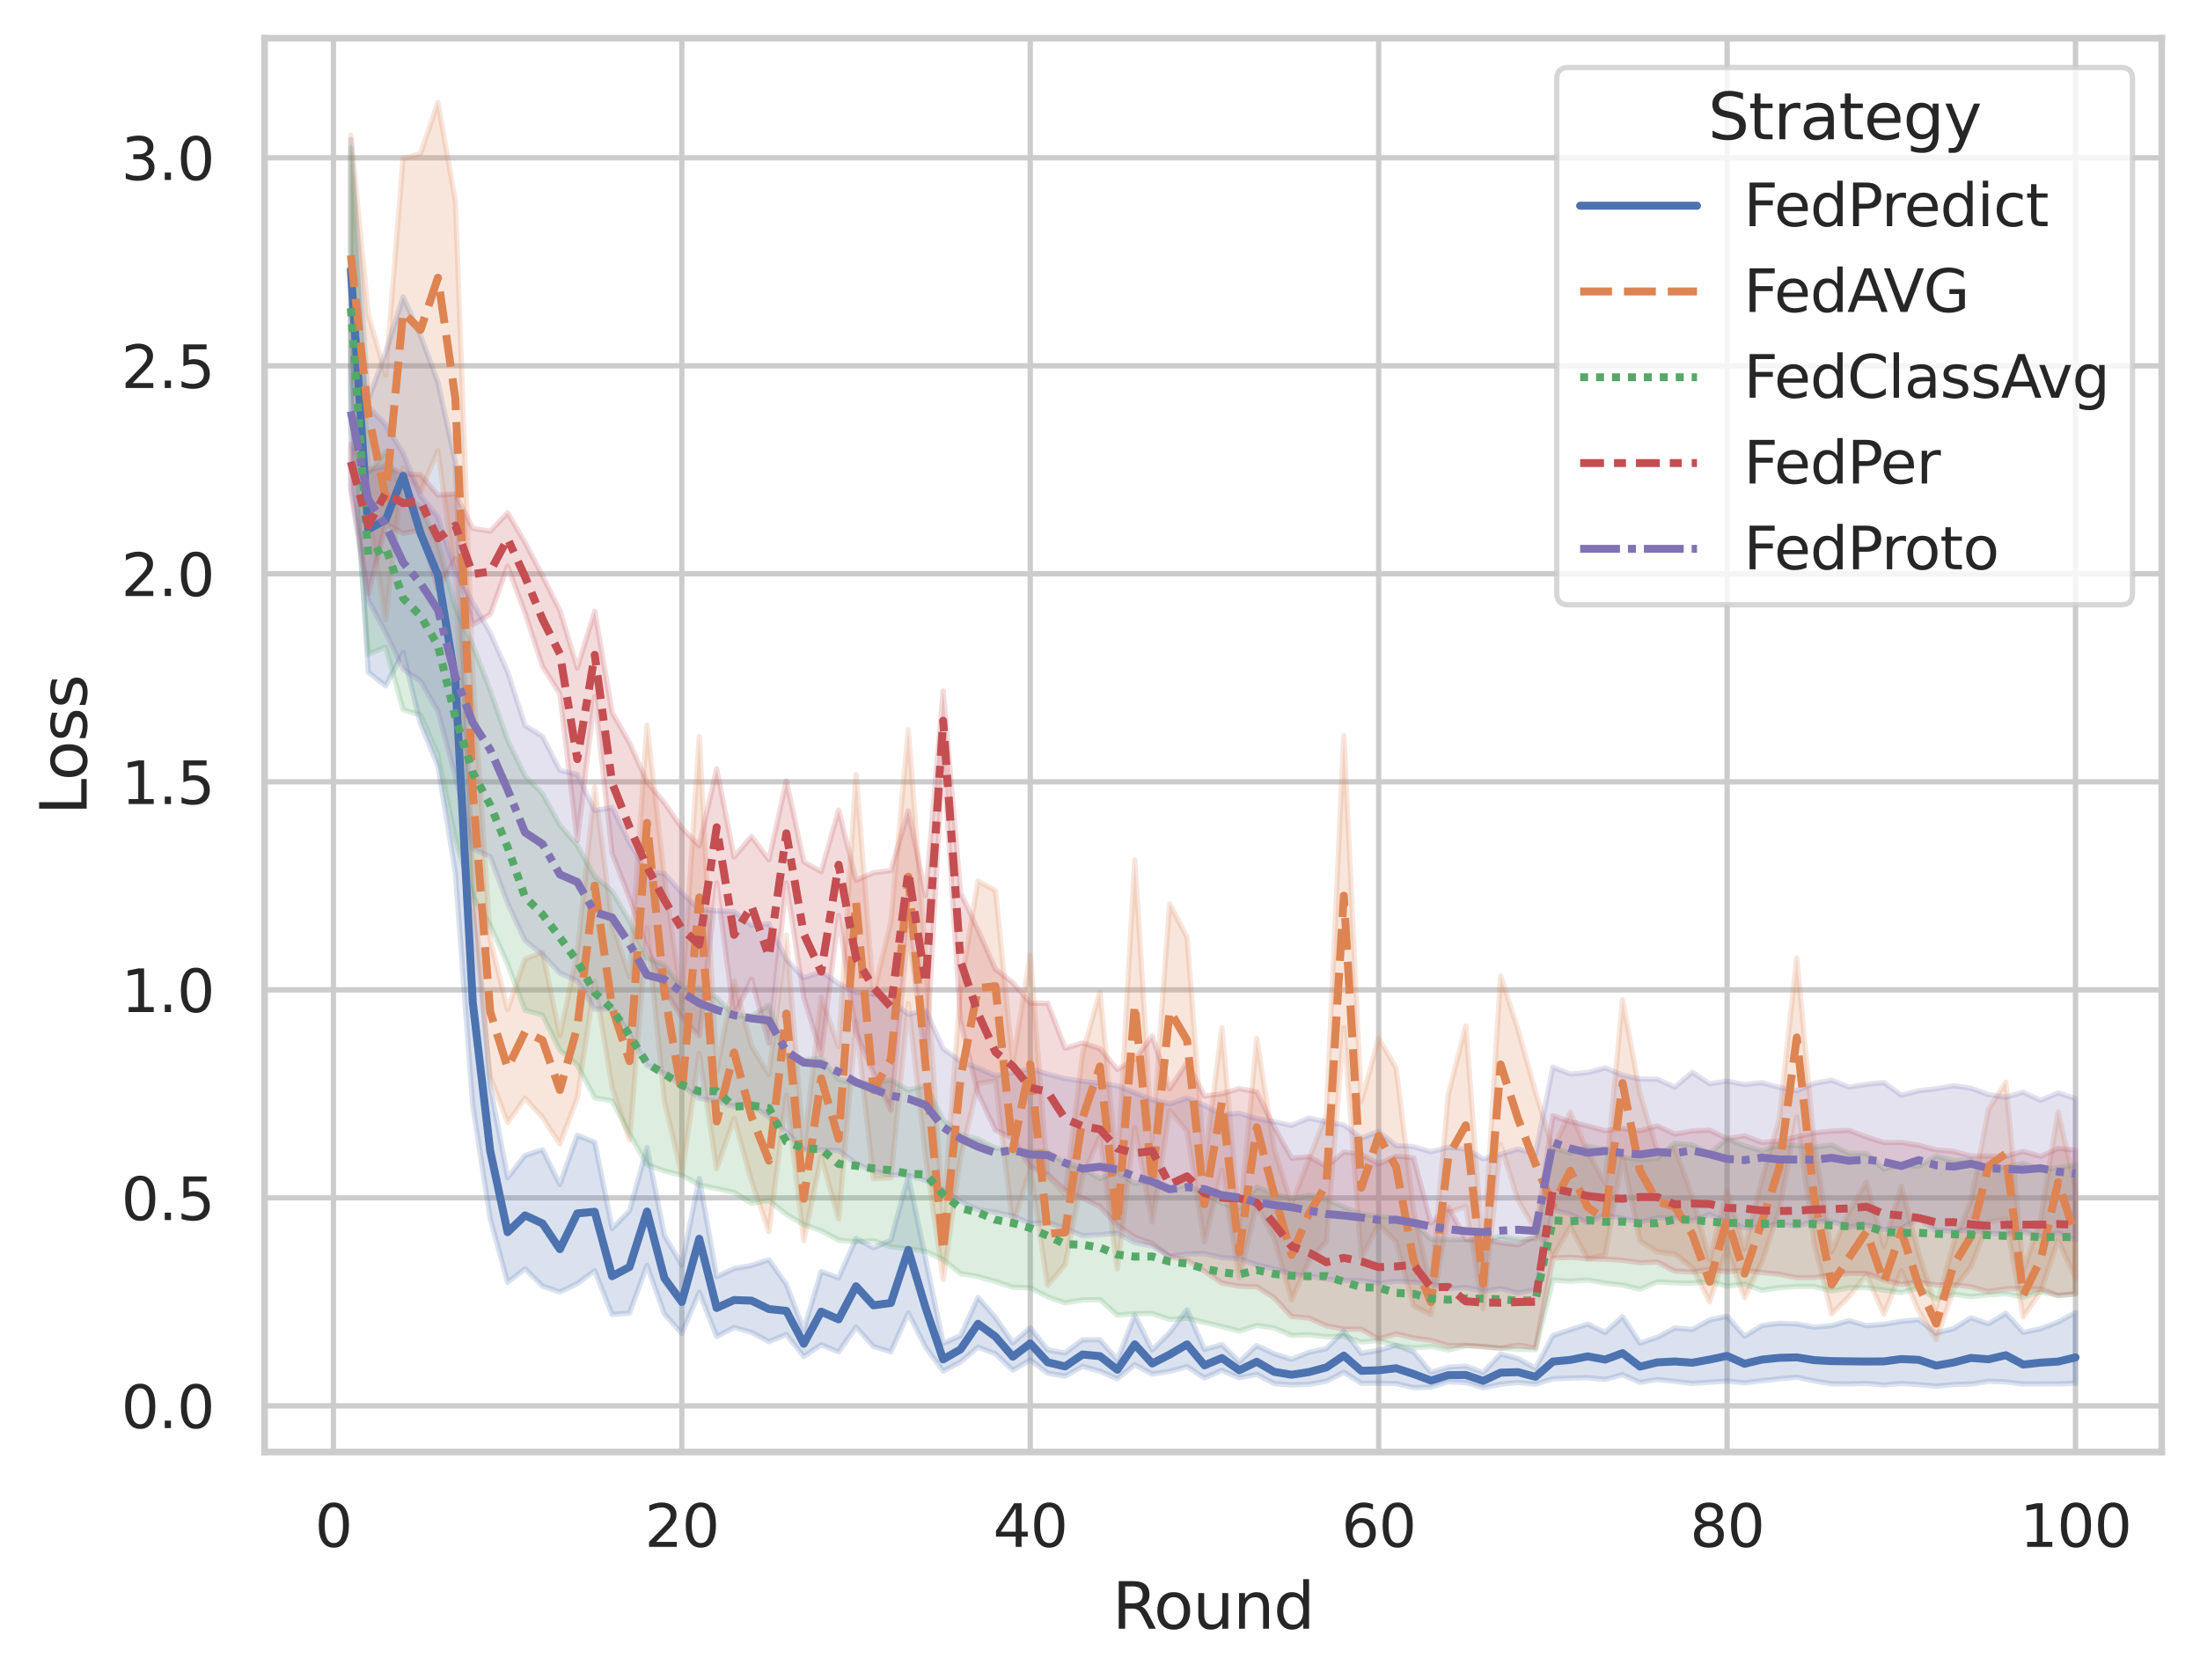 <?xml version="1.0" encoding="utf-8" standalone="no"?>
<!DOCTYPE svg PUBLIC "-//W3C//DTD SVG 1.1//EN"
  "http://www.w3.org/Graphics/SVG/1.1/DTD/svg11.dtd">
<svg xmlns:xlink="http://www.w3.org/1999/xlink" width="414.127pt" height="316.272pt" viewBox="0 0 414.127 316.272" xmlns="http://www.w3.org/2000/svg" version="1.1">
 <defs>
  <style type="text/css">*{stroke-linejoin: round; stroke-linecap: butt}</style>
 </defs>
 <g id="figure_1">
  <g id="patch_1">
   <path d="M 0 316.272 
L 414.127 316.272 
L 414.127 0 
L 0 0 
z
" style="fill: #ffffff"/>
  </g>
  <g id="axes_1">
   <g id="patch_2">
    <path d="M 49.807 273.312 
L 406.927 273.312 
L 406.927 7.2 
L 49.807 7.2 
z
" style="fill: #ffffff"/>
   </g>
   <g id="matplotlib.axis_1">
    <g id="xtick_1">
     <g id="line2d_1">
      <path d="M 62.761 273.312 
L 62.761 7.2 
" clip-path="url(#pec1b5a7fdd)" style="fill: none; stroke: #cccccc; stroke-linecap: round"/>
     </g>
     <g id="text_1">
      <!-- 0 -->
      <g style="fill: #262626" transform="translate(59.261 291.17) scale(0.11 -0.11)">
       <defs>
        <path id="DejaVuSans-30" d="M 2034 4250 
Q 1547 4250 1301 3770 
Q 1056 3291 1056 2328 
Q 1056 1369 1301 889 
Q 1547 409 2034 409 
Q 2525 409 2770 889 
Q 3016 1369 3016 2328 
Q 3016 3291 2770 3770 
Q 2525 4250 2034 4250 
z
M 2034 4750 
Q 2819 4750 3233 4129 
Q 3647 3509 3647 2328 
Q 3647 1150 3233 529 
Q 2819 -91 2034 -91 
Q 1250 -91 836 529 
Q 422 1150 422 2328 
Q 422 3509 836 4129 
Q 1250 4750 2034 4750 
z
" transform="scale(0.016)"/>
       </defs>
       <use xlink:href="#DejaVuSans-30"/>
      </g>
     </g>
    </g>
    <g id="xtick_2">
     <g id="line2d_2">
      <path d="M 128.347 273.312 
L 128.347 7.2 
" clip-path="url(#pec1b5a7fdd)" style="fill: none; stroke: #cccccc; stroke-linecap: round"/>
     </g>
     <g id="text_2">
      <!-- 20 -->
      <g style="fill: #262626" transform="translate(121.349 291.17) scale(0.11 -0.11)">
       <defs>
        <path id="DejaVuSans-32" d="M 1228 531 
L 3431 531 
L 3431 0 
L 469 0 
L 469 531 
Q 828 903 1448 1529 
Q 2069 2156 2228 2338 
Q 2531 2678 2651 2914 
Q 2772 3150 2772 3378 
Q 2772 3750 2511 3984 
Q 2250 4219 1831 4219 
Q 1534 4219 1204 4116 
Q 875 4013 500 3803 
L 500 4441 
Q 881 4594 1212 4672 
Q 1544 4750 1819 4750 
Q 2544 4750 2975 4387 
Q 3406 4025 3406 3419 
Q 3406 3131 3298 2873 
Q 3191 2616 2906 2266 
Q 2828 2175 2409 1742 
Q 1991 1309 1228 531 
z
" transform="scale(0.016)"/>
       </defs>
       <use xlink:href="#DejaVuSans-32"/>
       <use xlink:href="#DejaVuSans-30" x="63.623"/>
      </g>
     </g>
    </g>
    <g id="xtick_3">
     <g id="line2d_3">
      <path d="M 193.934 273.312 
L 193.934 7.2 
" clip-path="url(#pec1b5a7fdd)" style="fill: none; stroke: #cccccc; stroke-linecap: round"/>
     </g>
     <g id="text_3">
      <!-- 40 -->
      <g style="fill: #262626" transform="translate(186.935 291.17) scale(0.11 -0.11)">
       <defs>
        <path id="DejaVuSans-34" d="M 2419 4116 
L 825 1625 
L 2419 1625 
L 2419 4116 
z
M 2253 4666 
L 3047 4666 
L 3047 1625 
L 3713 1625 
L 3713 1100 
L 3047 1100 
L 3047 0 
L 2419 0 
L 2419 1100 
L 313 1100 
L 313 1709 
L 2253 4666 
z
" transform="scale(0.016)"/>
       </defs>
       <use xlink:href="#DejaVuSans-34"/>
       <use xlink:href="#DejaVuSans-30" x="63.623"/>
      </g>
     </g>
    </g>
    <g id="xtick_4">
     <g id="line2d_4">
      <path d="M 259.521 273.312 
L 259.521 7.2 
" clip-path="url(#pec1b5a7fdd)" style="fill: none; stroke: #cccccc; stroke-linecap: round"/>
     </g>
     <g id="text_4">
      <!-- 60 -->
      <g style="fill: #262626" transform="translate(252.522 291.17) scale(0.11 -0.11)">
       <defs>
        <path id="DejaVuSans-36" d="M 2113 2584 
Q 1688 2584 1439 2293 
Q 1191 2003 1191 1497 
Q 1191 994 1439 701 
Q 1688 409 2113 409 
Q 2538 409 2786 701 
Q 3034 994 3034 1497 
Q 3034 2003 2786 2293 
Q 2538 2584 2113 2584 
z
M 3366 4563 
L 3366 3988 
Q 3128 4100 2886 4159 
Q 2644 4219 2406 4219 
Q 1781 4219 1451 3797 
Q 1122 3375 1075 2522 
Q 1259 2794 1537 2939 
Q 1816 3084 2150 3084 
Q 2853 3084 3261 2657 
Q 3669 2231 3669 1497 
Q 3669 778 3244 343 
Q 2819 -91 2113 -91 
Q 1303 -91 875 529 
Q 447 1150 447 2328 
Q 447 3434 972 4092 
Q 1497 4750 2381 4750 
Q 2619 4750 2861 4703 
Q 3103 4656 3366 4563 
z
" transform="scale(0.016)"/>
       </defs>
       <use xlink:href="#DejaVuSans-36"/>
       <use xlink:href="#DejaVuSans-30" x="63.623"/>
      </g>
     </g>
    </g>
    <g id="xtick_5">
     <g id="line2d_5">
      <path d="M 325.108 273.312 
L 325.108 7.2 
" clip-path="url(#pec1b5a7fdd)" style="fill: none; stroke: #cccccc; stroke-linecap: round"/>
     </g>
     <g id="text_5">
      <!-- 80 -->
      <g style="fill: #262626" transform="translate(318.109 291.17) scale(0.11 -0.11)">
       <defs>
        <path id="DejaVuSans-38" d="M 2034 2216 
Q 1584 2216 1326 1975 
Q 1069 1734 1069 1313 
Q 1069 891 1326 650 
Q 1584 409 2034 409 
Q 2484 409 2743 651 
Q 3003 894 3003 1313 
Q 3003 1734 2745 1975 
Q 2488 2216 2034 2216 
z
M 1403 2484 
Q 997 2584 770 2862 
Q 544 3141 544 3541 
Q 544 4100 942 4425 
Q 1341 4750 2034 4750 
Q 2731 4750 3128 4425 
Q 3525 4100 3525 3541 
Q 3525 3141 3298 2862 
Q 3072 2584 2669 2484 
Q 3125 2378 3379 2068 
Q 3634 1759 3634 1313 
Q 3634 634 3220 271 
Q 2806 -91 2034 -91 
Q 1263 -91 848 271 
Q 434 634 434 1313 
Q 434 1759 690 2068 
Q 947 2378 1403 2484 
z
M 1172 3481 
Q 1172 3119 1398 2916 
Q 1625 2713 2034 2713 
Q 2441 2713 2670 2916 
Q 2900 3119 2900 3481 
Q 2900 3844 2670 4047 
Q 2441 4250 2034 4250 
Q 1625 4250 1398 4047 
Q 1172 3844 1172 3481 
z
" transform="scale(0.016)"/>
       </defs>
       <use xlink:href="#DejaVuSans-38"/>
       <use xlink:href="#DejaVuSans-30" x="63.623"/>
      </g>
     </g>
    </g>
    <g id="xtick_6">
     <g id="line2d_6">
      <path d="M 390.694 273.312 
L 390.694 7.2 
" clip-path="url(#pec1b5a7fdd)" style="fill: none; stroke: #cccccc; stroke-linecap: round"/>
     </g>
     <g id="text_6">
      <!-- 100 -->
      <g style="fill: #262626" transform="translate(380.196 291.17) scale(0.11 -0.11)">
       <defs>
        <path id="DejaVuSans-31" d="M 794 531 
L 1825 531 
L 1825 4091 
L 703 3866 
L 703 4441 
L 1819 4666 
L 2450 4666 
L 2450 531 
L 3481 531 
L 3481 0 
L 794 0 
L 794 531 
z
" transform="scale(0.016)"/>
       </defs>
       <use xlink:href="#DejaVuSans-31"/>
       <use xlink:href="#DejaVuSans-30" x="63.623"/>
       <use xlink:href="#DejaVuSans-30" x="127.246"/>
      </g>
     </g>
    </g>
    <g id="text_7">
     <!-- Round -->
     <g style="fill: #262626" transform="translate(209.383 306.576) scale(0.12 -0.12)">
      <defs>
       <path id="DejaVuSans-52" d="M 2841 2188 
Q 3044 2119 3236 1894 
Q 3428 1669 3622 1275 
L 4263 0 
L 3584 0 
L 2988 1197 
Q 2756 1666 2539 1819 
Q 2322 1972 1947 1972 
L 1259 1972 
L 1259 0 
L 628 0 
L 628 4666 
L 2053 4666 
Q 2853 4666 3247 4331 
Q 3641 3997 3641 3322 
Q 3641 2881 3436 2590 
Q 3231 2300 2841 2188 
z
M 1259 4147 
L 1259 2491 
L 2053 2491 
Q 2509 2491 2742 2702 
Q 2975 2913 2975 3322 
Q 2975 3731 2742 3939 
Q 2509 4147 2053 4147 
L 1259 4147 
z
" transform="scale(0.016)"/>
       <path id="DejaVuSans-6f" d="M 1959 3097 
Q 1497 3097 1228 2736 
Q 959 2375 959 1747 
Q 959 1119 1226 758 
Q 1494 397 1959 397 
Q 2419 397 2687 759 
Q 2956 1122 2956 1747 
Q 2956 2369 2687 2733 
Q 2419 3097 1959 3097 
z
M 1959 3584 
Q 2709 3584 3137 3096 
Q 3566 2609 3566 1747 
Q 3566 888 3137 398 
Q 2709 -91 1959 -91 
Q 1206 -91 779 398 
Q 353 888 353 1747 
Q 353 2609 779 3096 
Q 1206 3584 1959 3584 
z
" transform="scale(0.016)"/>
       <path id="DejaVuSans-75" d="M 544 1381 
L 544 3500 
L 1119 3500 
L 1119 1403 
Q 1119 906 1312 657 
Q 1506 409 1894 409 
Q 2359 409 2629 706 
Q 2900 1003 2900 1516 
L 2900 3500 
L 3475 3500 
L 3475 0 
L 2900 0 
L 2900 538 
Q 2691 219 2414 64 
Q 2138 -91 1772 -91 
Q 1169 -91 856 284 
Q 544 659 544 1381 
z
M 1991 3584 
L 1991 3584 
z
" transform="scale(0.016)"/>
       <path id="DejaVuSans-6e" d="M 3513 2113 
L 3513 0 
L 2938 0 
L 2938 2094 
Q 2938 2591 2744 2837 
Q 2550 3084 2163 3084 
Q 1697 3084 1428 2787 
Q 1159 2491 1159 1978 
L 1159 0 
L 581 0 
L 581 3500 
L 1159 3500 
L 1159 2956 
Q 1366 3272 1645 3428 
Q 1925 3584 2291 3584 
Q 2894 3584 3203 3211 
Q 3513 2838 3513 2113 
z
" transform="scale(0.016)"/>
       <path id="DejaVuSans-64" d="M 2906 2969 
L 2906 4863 
L 3481 4863 
L 3481 0 
L 2906 0 
L 2906 525 
Q 2725 213 2448 61 
Q 2172 -91 1784 -91 
Q 1150 -91 751 415 
Q 353 922 353 1747 
Q 353 2572 751 3078 
Q 1150 3584 1784 3584 
Q 2172 3584 2448 3432 
Q 2725 3281 2906 2969 
z
M 947 1747 
Q 947 1113 1208 752 
Q 1469 391 1925 391 
Q 2381 391 2643 752 
Q 2906 1113 2906 1747 
Q 2906 2381 2643 2742 
Q 2381 3103 1925 3103 
Q 1469 3103 1208 2742 
Q 947 2381 947 1747 
z
" transform="scale(0.016)"/>
      </defs>
      <use xlink:href="#DejaVuSans-52"/>
      <use xlink:href="#DejaVuSans-6f" x="64.982"/>
      <use xlink:href="#DejaVuSans-75" x="126.164"/>
      <use xlink:href="#DejaVuSans-6e" x="189.543"/>
      <use xlink:href="#DejaVuSans-64" x="252.922"/>
     </g>
    </g>
   </g>
   <g id="matplotlib.axis_2">
    <g id="ytick_1">
     <g id="line2d_7">
      <path d="M 49.807 264.63 
L 406.927 264.63 
" clip-path="url(#pec1b5a7fdd)" style="fill: none; stroke: #cccccc; stroke-linecap: round"/>
     </g>
     <g id="text_8">
      <!-- 0.0 -->
      <g style="fill: #262626" transform="translate(22.814 268.809) scale(0.11 -0.11)">
       <defs>
        <path id="DejaVuSans-2e" d="M 684 794 
L 1344 794 
L 1344 0 
L 684 0 
L 684 794 
z
" transform="scale(0.016)"/>
       </defs>
       <use xlink:href="#DejaVuSans-30"/>
       <use xlink:href="#DejaVuSans-2e" x="63.623"/>
       <use xlink:href="#DejaVuSans-30" x="95.41"/>
      </g>
     </g>
    </g>
    <g id="ytick_2">
     <g id="line2d_8">
      <path d="M 49.807 225.475 
L 406.927 225.475 
" clip-path="url(#pec1b5a7fdd)" style="fill: none; stroke: #cccccc; stroke-linecap: round"/>
     </g>
     <g id="text_9">
      <!-- 0.5 -->
      <g style="fill: #262626" transform="translate(22.814 229.654) scale(0.11 -0.11)">
       <defs>
        <path id="DejaVuSans-35" d="M 691 4666 
L 3169 4666 
L 3169 4134 
L 1269 4134 
L 1269 2991 
Q 1406 3038 1543 3061 
Q 1681 3084 1819 3084 
Q 2600 3084 3056 2656 
Q 3513 2228 3513 1497 
Q 3513 744 3044 326 
Q 2575 -91 1722 -91 
Q 1428 -91 1123 -41 
Q 819 9 494 109 
L 494 744 
Q 775 591 1075 516 
Q 1375 441 1709 441 
Q 2250 441 2565 725 
Q 2881 1009 2881 1497 
Q 2881 1984 2565 2268 
Q 2250 2553 1709 2553 
Q 1456 2553 1204 2497 
Q 953 2441 691 2322 
L 691 4666 
z
" transform="scale(0.016)"/>
       </defs>
       <use xlink:href="#DejaVuSans-30"/>
       <use xlink:href="#DejaVuSans-2e" x="63.623"/>
       <use xlink:href="#DejaVuSans-35" x="95.41"/>
      </g>
     </g>
    </g>
    <g id="ytick_3">
     <g id="line2d_9">
      <path d="M 49.807 186.32 
L 406.927 186.32 
" clip-path="url(#pec1b5a7fdd)" style="fill: none; stroke: #cccccc; stroke-linecap: round"/>
     </g>
     <g id="text_10">
      <!-- 1.0 -->
      <g style="fill: #262626" transform="translate(22.814 190.499) scale(0.11 -0.11)">
       <use xlink:href="#DejaVuSans-31"/>
       <use xlink:href="#DejaVuSans-2e" x="63.623"/>
       <use xlink:href="#DejaVuSans-30" x="95.41"/>
      </g>
     </g>
    </g>
    <g id="ytick_4">
     <g id="line2d_10">
      <path d="M 49.807 147.165 
L 406.927 147.165 
" clip-path="url(#pec1b5a7fdd)" style="fill: none; stroke: #cccccc; stroke-linecap: round"/>
     </g>
     <g id="text_11">
      <!-- 1.5 -->
      <g style="fill: #262626" transform="translate(22.814 151.344) scale(0.11 -0.11)">
       <use xlink:href="#DejaVuSans-31"/>
       <use xlink:href="#DejaVuSans-2e" x="63.623"/>
       <use xlink:href="#DejaVuSans-35" x="95.41"/>
      </g>
     </g>
    </g>
    <g id="ytick_5">
     <g id="line2d_11">
      <path d="M 49.807 108.009 
L 406.927 108.009 
" clip-path="url(#pec1b5a7fdd)" style="fill: none; stroke: #cccccc; stroke-linecap: round"/>
     </g>
     <g id="text_12">
      <!-- 2.0 -->
      <g style="fill: #262626" transform="translate(22.814 112.188) scale(0.11 -0.11)">
       <use xlink:href="#DejaVuSans-32"/>
       <use xlink:href="#DejaVuSans-2e" x="63.623"/>
       <use xlink:href="#DejaVuSans-30" x="95.41"/>
      </g>
     </g>
    </g>
    <g id="ytick_6">
     <g id="line2d_12">
      <path d="M 49.807 68.854 
L 406.927 68.854 
" clip-path="url(#pec1b5a7fdd)" style="fill: none; stroke: #cccccc; stroke-linecap: round"/>
     </g>
     <g id="text_13">
      <!-- 2.5 -->
      <g style="fill: #262626" transform="translate(22.814 73.033) scale(0.11 -0.11)">
       <use xlink:href="#DejaVuSans-32"/>
       <use xlink:href="#DejaVuSans-2e" x="63.623"/>
       <use xlink:href="#DejaVuSans-35" x="95.41"/>
      </g>
     </g>
    </g>
    <g id="ytick_7">
     <g id="line2d_13">
      <path d="M 49.807 29.699 
L 406.927 29.699 
" clip-path="url(#pec1b5a7fdd)" style="fill: none; stroke: #cccccc; stroke-linecap: round"/>
     </g>
     <g id="text_14">
      <!-- 3.0 -->
      <g style="fill: #262626" transform="translate(22.814 33.878) scale(0.11 -0.11)">
       <defs>
        <path id="DejaVuSans-33" d="M 2597 2516 
Q 3050 2419 3304 2112 
Q 3559 1806 3559 1356 
Q 3559 666 3084 287 
Q 2609 -91 1734 -91 
Q 1441 -91 1130 -33 
Q 819 25 488 141 
L 488 750 
Q 750 597 1062 519 
Q 1375 441 1716 441 
Q 2309 441 2620 675 
Q 2931 909 2931 1356 
Q 2931 1769 2642 2001 
Q 2353 2234 1838 2234 
L 1294 2234 
L 1294 2753 
L 1863 2753 
Q 2328 2753 2575 2939 
Q 2822 3125 2822 3475 
Q 2822 3834 2567 4026 
Q 2313 4219 1838 4219 
Q 1578 4219 1281 4162 
Q 984 4106 628 3988 
L 628 4550 
Q 988 4650 1302 4700 
Q 1616 4750 1894 4750 
Q 2613 4750 3031 4423 
Q 3450 4097 3450 3541 
Q 3450 3153 3228 2886 
Q 3006 2619 2597 2516 
z
" transform="scale(0.016)"/>
       </defs>
       <use xlink:href="#DejaVuSans-33"/>
       <use xlink:href="#DejaVuSans-2e" x="63.623"/>
       <use xlink:href="#DejaVuSans-30" x="95.41"/>
      </g>
     </g>
    </g>
    <g id="text_15">
     <!-- Loss -->
     <g style="fill: #262626" transform="translate(16.318 153.417) rotate(-90) scale(0.12 -0.12)">
      <defs>
       <path id="DejaVuSans-4c" d="M 628 4666 
L 1259 4666 
L 1259 531 
L 3531 531 
L 3531 0 
L 628 0 
L 628 4666 
z
" transform="scale(0.016)"/>
       <path id="DejaVuSans-73" d="M 2834 3397 
L 2834 2853 
Q 2591 2978 2328 3040 
Q 2066 3103 1784 3103 
Q 1356 3103 1142 2972 
Q 928 2841 928 2578 
Q 928 2378 1081 2264 
Q 1234 2150 1697 2047 
L 1894 2003 
Q 2506 1872 2764 1633 
Q 3022 1394 3022 966 
Q 3022 478 2636 193 
Q 2250 -91 1575 -91 
Q 1294 -91 989 -36 
Q 684 19 347 128 
L 347 722 
Q 666 556 975 473 
Q 1284 391 1588 391 
Q 1994 391 2212 530 
Q 2431 669 2431 922 
Q 2431 1156 2273 1281 
Q 2116 1406 1581 1522 
L 1381 1569 
Q 847 1681 609 1914 
Q 372 2147 372 2553 
Q 372 3047 722 3315 
Q 1072 3584 1716 3584 
Q 2034 3584 2315 3537 
Q 2597 3491 2834 3397 
z
" transform="scale(0.016)"/>
      </defs>
      <use xlink:href="#DejaVuSans-4c"/>
      <use xlink:href="#DejaVuSans-6f" x="53.963"/>
      <use xlink:href="#DejaVuSans-73" x="115.145"/>
      <use xlink:href="#DejaVuSans-73" x="167.244"/>
     </g>
    </g>
   </g>
   <g id="PolyCollection_1">
    <defs>
     <path id="m9a433b3a1c" d="M 66.04 -289.988 
L 66.04 -242.399 
L 69.319 -189.743 
L 72.599 -187.164 
L 75.878 -193.433 
L 79.157 -179.996 
L 82.437 -172.091 
L 85.716 -152.03 
L 88.995 -108.199 
L 92.275 -86.958 
L 95.554 -74.891 
L 98.833 -77.456 
L 102.113 -74.197 
L 105.392 -73.076 
L 108.671 -74.66 
L 111.951 -77.074 
L 115.23 -68.832 
L 118.509 -69.136 
L 121.789 -78.086 
L 125.068 -68.94 
L 128.347 -65.29 
L 131.627 -73.036 
L 134.906 -64.688 
L 138.185 -66.412 
L 141.465 -65.49 
L 144.744 -63.731 
L 148.023 -65.087 
L 151.303 -60.931 
L 154.582 -63.136 
L 157.861 -61.811 
L 161.141 -66.474 
L 164.42 -62.825 
L 167.699 -61.807 
L 170.979 -69.112 
L 174.258 -62.644 
L 177.537 -58.169 
L 180.817 -59.935 
L 184.096 -62.703 
L 187.375 -61.449 
L 190.655 -58.352 
L 193.934 -60.298 
L 197.213 -57.81 
L 200.493 -57.239 
L 203.772 -59.095 
L 207.051 -58.172 
L 210.331 -56.744 
L 213.61 -59.402 
L 216.89 -57.641 
L 220.169 -58.144 
L 223.448 -59.039 
L 226.728 -56.886 
L 230.007 -58.332 
L 233.286 -56.949 
L 236.566 -57.562 
L 239.845 -55.842 
L 243.124 -55.591 
L 246.404 -55.699 
L 249.683 -56.29 
L 252.962 -57.964 
L 256.242 -55.901 
L 259.521 -55.92 
L 262.8 -55.853 
L 266.08 -55.07 
L 269.359 -55.172 
L 272.638 -56.181 
L 275.918 -56.026 
L 279.197 -55.056 
L 282.476 -55.718 
L 285.756 -56.042 
L 289.035 -55.732 
L 292.314 -56.737 
L 295.594 -56.861 
L 298.873 -56.955 
L 302.152 -56.615 
L 305.432 -57.519 
L 308.711 -56.066 
L 311.99 -56.611 
L 315.27 -56.262 
L 318.549 -55.871 
L 321.828 -56.098 
L 325.108 -56.322 
L 328.387 -55.975 
L 331.666 -56.375 
L 334.946 -56.745 
L 338.225 -57.048 
L 341.504 -56.334 
L 344.784 -55.814 
L 348.063 -55.786 
L 351.342 -55.879 
L 354.622 -55.579 
L 357.901 -55.856 
L 361.18 -55.649 
L 364.46 -55.34 
L 367.739 -55.664 
L 371.018 -55.756 
L 374.298 -56.278 
L 377.577 -56.168 
L 380.856 -55.754 
L 384.136 -55.776 
L 387.415 -55.786 
L 390.694 -55.908 
L 390.694 -69.224 
L 390.694 -69.224 
L 387.415 -67.425 
L 384.136 -66.161 
L 380.856 -65.471 
L 377.577 -69.074 
L 374.298 -67.071 
L 371.018 -68.219 
L 367.739 -66.178 
L 364.46 -65.327 
L 361.18 -67.845 
L 357.901 -67.557 
L 354.622 -66.989 
L 351.342 -66.744 
L 348.063 -67.683 
L 344.784 -66.749 
L 341.504 -66.449 
L 338.225 -67.058 
L 334.946 -67.177 
L 331.666 -66.763 
L 328.387 -64.742 
L 325.108 -68.501 
L 321.828 -67.809 
L 318.549 -66.002 
L 315.27 -66.29 
L 311.99 -64.558 
L 308.711 -63.447 
L 305.432 -68.443 
L 302.152 -65.437 
L 298.873 -67.039 
L 295.594 -65.98 
L 292.314 -64.877 
L 289.035 -58.72 
L 285.756 -60.53 
L 282.476 -61.391 
L 279.197 -57.949 
L 275.918 -59.12 
L 272.638 -58.91 
L 269.359 -57.975 
L 266.08 -61.817 
L 262.8 -63.031 
L 259.521 -62.085 
L 256.242 -61.529 
L 252.962 -65.74 
L 249.683 -62.413 
L 246.404 -61.724 
L 243.124 -60.39 
L 239.845 -61.457 
L 236.566 -62.997 
L 233.286 -59.924 
L 230.007 -63.166 
L 226.728 -62.263 
L 223.448 -69.725 
L 220.169 -65.422 
L 216.89 -62.142 
L 213.61 -68.75 
L 210.331 -60.296 
L 207.051 -64.096 
L 203.772 -64.074 
L 200.493 -61.593 
L 197.213 -62.188 
L 193.934 -66.339 
L 190.655 -63.502 
L 187.375 -68.271 
L 184.096 -72.059 
L 180.817 -64.855 
L 177.537 -63.422 
L 174.258 -79.146 
L 170.979 -94.852 
L 167.699 -82.838 
L 164.42 -81.402 
L 161.141 -83.126 
L 157.861 -75.728 
L 154.582 -76.921 
L 151.303 -65.976 
L 148.023 -74.481 
L 144.744 -79.142 
L 141.465 -78.068 
L 138.185 -77.482 
L 134.906 -75.964 
L 131.627 -94.448 
L 128.347 -78.139 
L 125.068 -83.696 
L 121.789 -100.228 
L 118.509 -88.371 
L 115.23 -85.029 
L 111.951 -101.27 
L 108.671 -102.56 
L 105.392 -93.307 
L 102.113 -99.854 
L 98.833 -98.771 
L 95.554 -94.599 
L 92.275 -111.809 
L 88.995 -150.587 
L 85.716 -229.308 
L 82.437 -244.292 
L 79.157 -253.106 
L 75.878 -260.383 
L 72.599 -249.927 
L 69.319 -241.047 
L 66.04 -289.988 
z
" style="stroke: #4c72b0; stroke-opacity: 0.2"/>
    </defs>
    <g clip-path="url(#pec1b5a7fdd)">
     <use xlink:href="#m9a433b3a1c" x="0" y="316.272" style="fill: #4c72b0; fill-opacity: 0.2; stroke: #4c72b0; stroke-opacity: 0.2"/>
    </g>
   </g>
   <g id="PolyCollection_2">
    <defs>
     <path id="mae98829e31" d="M 66.04 -290.814 
L 66.04 -246.427 
L 69.319 -220.275 
L 72.599 -199.593 
L 75.878 -228.18 
L 79.157 -223.662 
L 82.437 -231.464 
L 85.716 -207.476 
L 88.995 -145.146 
L 92.275 -113.602 
L 95.554 -104.972 
L 98.833 -109.568 
L 102.113 -105.997 
L 105.392 -100.936 
L 108.671 -109.64 
L 111.951 -131.528 
L 115.23 -111.596 
L 118.509 -101.71 
L 121.789 -141.645 
L 125.068 -109.057 
L 128.347 -95.111 
L 131.627 -118.009 
L 134.906 -96.3 
L 138.185 -105.761 
L 141.465 -93.987 
L 144.744 -84.436 
L 148.023 -110.117 
L 151.303 -82.749 
L 154.582 -98.613 
L 157.861 -86.811 
L 161.141 -123.991 
L 164.42 -94.425 
L 167.699 -94.578 
L 170.979 -127.36 
L 174.258 -98.389 
L 177.537 -75.452 
L 180.817 -98.499 
L 184.096 -112.317 
L 187.375 -112.857 
L 190.655 -85.611 
L 193.934 -96.219 
L 197.213 -74.334 
L 200.493 -78.269 
L 203.772 -94.775 
L 207.051 -102.369 
L 210.331 -77.418 
L 213.61 -104.038 
L 216.89 -86.217 
L 220.169 -107.283 
L 223.448 -103.351 
L 226.728 -82.484 
L 230.007 -96.014 
L 233.286 -75.707 
L 236.566 -89.584 
L 239.845 -83.179 
L 243.124 -71.58 
L 246.404 -78.881 
L 249.683 -82.639 
L 252.962 -122.863 
L 256.242 -79.527 
L 259.521 -85.89 
L 262.8 -82.569 
L 266.08 -70.487 
L 269.359 -68.785 
L 272.638 -88.037 
L 275.918 -89.158 
L 279.197 -69.916 
L 282.476 -100.853 
L 285.756 -90.355 
L 289.035 -84.744 
L 292.314 -79.73 
L 295.594 -85.408 
L 298.873 -79.305 
L 302.152 -80.067 
L 305.432 -98.554 
L 308.711 -82.734 
L 311.99 -80.62 
L 315.27 -80.245 
L 318.549 -77.699 
L 321.828 -71.237 
L 325.108 -81.315 
L 328.387 -72.008 
L 331.666 -78.782 
L 334.946 -88.481 
L 338.225 -106.017 
L 341.504 -82.258 
L 344.784 -68.947 
L 348.063 -72.25 
L 351.342 -76.341 
L 354.622 -68.876 
L 357.901 -77.054 
L 361.18 -69.526 
L 364.46 -64.067 
L 367.739 -73.614 
L 371.018 -77.871 
L 374.298 -86.303 
L 377.577 -86.803 
L 380.856 -68.395 
L 384.136 -73.141 
L 387.415 -82.932 
L 390.694 -75.652 
L 390.694 -92.547 
L 390.694 -92.547 
L 387.415 -107.003 
L 384.136 -86.784 
L 380.856 -77.069 
L 377.577 -112.581 
L 374.298 -107.374 
L 371.018 -90.163 
L 367.739 -82.251 
L 364.46 -70.115 
L 361.18 -80.371 
L 357.901 -93.006 
L 354.622 -81.696 
L 351.342 -93.751 
L 348.063 -88.152 
L 344.784 -80.621 
L 341.504 -101.081 
L 338.225 -135.972 
L 334.946 -105.767 
L 331.666 -94.248 
L 328.387 -81.145 
L 325.108 -92.302 
L 321.828 -79.057 
L 318.549 -91.064 
L 315.27 -100.106 
L 311.99 -99.534 
L 308.711 -110.35 
L 305.432 -128.07 
L 302.152 -93.468 
L 298.873 -99.44 
L 295.594 -106.958 
L 292.314 -99.946 
L 289.035 -110.724 
L 285.756 -122.397 
L 282.476 -132.569 
L 279.197 -79.712 
L 275.918 -123.15 
L 272.638 -110.254 
L 269.359 -73.742 
L 266.08 -88.514 
L 262.8 -115.197 
L 259.521 -120.832 
L 256.242 -108.907 
L 252.962 -177.803 
L 249.683 -106.564 
L 246.404 -98.082 
L 243.124 -89.582 
L 239.845 -99.996 
L 236.566 -120.798 
L 233.286 -85.63 
L 230.007 -122.822 
L 226.728 -96.889 
L 223.448 -139.793 
L 220.169 -146.135 
L 216.89 -101.611 
L 213.61 -154.404 
L 210.331 -95.934 
L 207.051 -129.58 
L 203.772 -117.846 
L 200.493 -91.454 
L 197.213 -94.859 
L 193.934 -136.475 
L 190.655 -116.191 
L 187.375 -148.616 
L 184.096 -150.433 
L 180.817 -130.27 
L 177.537 -86.54 
L 174.258 -136.011 
L 170.979 -178.918 
L 167.699 -142.757 
L 164.42 -129.111 
L 161.141 -170.467 
L 157.861 -119.225 
L 154.582 -128.587 
L 151.303 -99.965 
L 148.023 -140.233 
L 144.744 -113.972 
L 141.465 -119.337 
L 138.185 -131.633 
L 134.906 -114.639 
L 131.627 -177.629 
L 128.347 -127.706 
L 125.068 -150.986 
L 121.789 -179.777 
L 118.509 -132.378 
L 115.23 -142.362 
L 111.951 -168.204 
L 108.671 -136.844 
L 105.392 -121.322 
L 102.113 -137.022 
L 98.833 -135.738 
L 95.554 -126.247 
L 92.275 -139.334 
L 88.995 -189.479 
L 85.716 -278.386 
L 82.437 -296.976 
L 79.157 -287.357 
L 75.878 -286.416 
L 72.599 -245.695 
L 69.319 -257.033 
L 66.04 -290.814 
z
" style="stroke: #dd8452; stroke-opacity: 0.2"/>
    </defs>
    <g clip-path="url(#pec1b5a7fdd)">
     <use xlink:href="#mae98829e31" x="0" y="316.272" style="fill: #dd8452; fill-opacity: 0.2; stroke: #dd8452; stroke-opacity: 0.2"/>
    </g>
   </g>
   <g id="PolyCollection_3">
    <defs>
     <path id="md6e6871779" d="M 66.04 -288.341 
L 66.04 -235.56 
L 69.319 -193.122 
L 72.599 -194.486 
L 75.878 -182.679 
L 79.157 -181.678 
L 82.437 -174.203 
L 85.716 -158.4 
L 88.995 -147.532 
L 92.275 -142.083 
L 95.554 -134.779 
L 98.833 -126.109 
L 102.113 -125.219 
L 105.392 -118.58 
L 108.671 -115.813 
L 111.951 -109.633 
L 115.23 -109.043 
L 118.509 -102.843 
L 121.789 -97.04 
L 125.068 -95.861 
L 128.347 -95.061 
L 131.627 -93.229 
L 134.906 -92.537 
L 138.185 -91.82 
L 141.465 -89.788 
L 144.744 -90.322 
L 148.023 -87.702 
L 151.303 -85.764 
L 154.582 -84.63 
L 157.861 -82.83 
L 161.141 -82.543 
L 164.42 -82.729 
L 167.699 -81.57 
L 170.979 -81.246 
L 174.258 -80.73 
L 177.537 -79.187 
L 180.817 -76.536 
L 184.096 -75.988 
L 187.375 -75.063 
L 190.655 -73.967 
L 193.934 -73.851 
L 197.213 -72.169 
L 200.493 -71.025 
L 203.772 -71.588 
L 207.051 -71.643 
L 210.331 -68.729 
L 213.61 -68.99 
L 216.89 -69.06 
L 220.169 -67.904 
L 223.448 -68.162 
L 226.728 -67.36 
L 230.007 -66.57 
L 233.286 -65.725 
L 236.566 -66.778 
L 239.845 -66.319 
L 243.124 -64.901 
L 246.404 -65.025 
L 249.683 -64.667 
L 252.962 -64.735 
L 256.242 -63.663 
L 259.521 -63.973 
L 262.8 -62.961 
L 266.08 -62.564 
L 269.359 -62.824 
L 272.638 -62.145 
L 275.918 -62.955 
L 279.197 -62.82 
L 282.476 -62.516 
L 285.756 -62.315 
L 289.035 -62.239 
L 292.314 -75.336 
L 295.594 -75.106 
L 298.873 -75.324 
L 302.152 -74.755 
L 305.432 -74.366 
L 308.711 -73.592 
L 311.99 -74.991 
L 315.27 -74.794 
L 318.549 -74.744 
L 321.828 -75.06 
L 325.108 -74.198 
L 328.387 -74.561 
L 331.666 -73.408 
L 334.946 -73.898 
L 338.225 -74.124 
L 341.504 -74.116 
L 344.784 -73.267 
L 348.063 -73.9 
L 351.342 -73.883 
L 354.622 -73.446 
L 357.901 -72.953 
L 361.18 -73.884 
L 364.46 -71.778 
L 367.739 -72.644 
L 371.018 -72.21 
L 374.298 -72.539 
L 377.577 -72.738 
L 380.856 -72.13 
L 384.136 -73.109 
L 387.415 -72.407 
L 390.694 -72.715 
L 390.694 -96.982 
L 390.694 -96.982 
L 387.415 -96.489 
L 384.136 -96.1 
L 380.856 -97.303 
L 377.577 -96.565 
L 374.298 -96.5 
L 371.018 -97.932 
L 367.739 -97.786 
L 364.46 -98.638 
L 361.18 -96.754 
L 357.901 -96.982 
L 354.622 -96.21 
L 351.342 -99.17 
L 348.063 -99.18 
L 344.784 -100.754 
L 341.504 -100.314 
L 338.225 -100.651 
L 334.946 -100.767 
L 331.666 -99.643 
L 328.387 -100.596 
L 325.108 -101.922 
L 321.828 -99.183 
L 318.549 -100.771 
L 315.27 -101.072 
L 311.99 -98.238 
L 308.711 -97.968 
L 305.432 -98.468 
L 302.152 -99.904 
L 298.873 -100.498 
L 295.594 -99.212 
L 292.314 -100.225 
L 289.035 -83.101 
L 285.756 -82.974 
L 282.476 -83.584 
L 279.197 -82.593 
L 275.918 -82.954 
L 272.638 -82.908 
L 269.359 -82.991 
L 266.08 -86.257 
L 262.8 -87.084 
L 259.521 -87.243 
L 256.242 -87.782 
L 252.962 -89.1 
L 249.683 -90.5 
L 246.404 -91.314 
L 243.124 -90.642 
L 239.845 -91.565 
L 236.566 -92.803 
L 233.286 -88.879 
L 230.007 -89.769 
L 226.728 -91.54 
L 223.448 -93.304 
L 220.169 -92.37 
L 216.89 -94.148 
L 213.61 -93.488 
L 210.331 -95.675 
L 207.051 -94.401 
L 203.772 -96.377 
L 200.493 -97.36 
L 197.213 -99.418 
L 193.934 -99.605 
L 190.655 -99.736 
L 187.375 -100.164 
L 184.096 -101.861 
L 180.817 -102.674 
L 177.537 -105.475 
L 174.258 -111.931 
L 170.979 -111.076 
L 167.699 -112.99 
L 164.42 -112.527 
L 161.141 -112.216 
L 157.861 -113.138 
L 154.582 -117.08 
L 151.303 -116.769 
L 148.023 -117.377 
L 144.744 -127.073 
L 141.465 -124.974 
L 138.185 -125.099 
L 134.906 -128.472 
L 131.627 -130.28 
L 128.347 -130.443 
L 125.068 -134.585 
L 121.789 -136.017 
L 118.509 -142.87 
L 115.23 -148.505 
L 111.951 -151.269 
L 108.671 -157.131 
L 105.392 -160.944 
L 102.113 -166.863 
L 98.833 -170.21 
L 95.554 -176.92 
L 92.275 -186.284 
L 88.995 -194.79 
L 85.716 -201.858 
L 82.437 -213.854 
L 79.157 -220.86 
L 75.878 -223.112 
L 72.599 -231.208 
L 69.319 -227.218 
L 66.04 -288.341 
z
" style="stroke: #55a868; stroke-opacity: 0.2"/>
    </defs>
    <g clip-path="url(#pec1b5a7fdd)">
     <use xlink:href="#md6e6871779" x="0" y="316.272" style="fill: #55a868; fill-opacity: 0.2; stroke: #55a868; stroke-opacity: 0.2"/>
    </g>
   </g>
   <g id="PolyCollection_4">
    <defs>
     <path id="ma55913978f" d="M 66.04 -232.634 
L 66.04 -224.679 
L 69.319 -204.533 
L 72.599 -217.687 
L 75.878 -215.877 
L 79.157 -216.532 
L 82.437 -205.317 
L 85.716 -211.121 
L 88.995 -198.689 
L 92.275 -200.634 
L 95.554 -209.714 
L 98.833 -200.94 
L 102.113 -190.881 
L 105.392 -185.666 
L 108.671 -158.076 
L 111.951 -185.185 
L 115.23 -155.669 
L 118.509 -147.207 
L 121.789 -137.951 
L 125.068 -130.088 
L 128.347 -124.726 
L 131.627 -121.343 
L 134.906 -150.084 
L 138.185 -124.986 
L 141.465 -131.998 
L 144.744 -119.936 
L 148.023 -150.078 
L 151.303 -128.552 
L 154.582 -117.864 
L 157.861 -143.972 
L 161.141 -121.851 
L 164.42 -114.33 
L 167.699 -107.335 
L 170.979 -141.857 
L 174.258 -115.85 
L 177.537 -174.656 
L 180.817 -123.975 
L 184.096 -110.492 
L 187.375 -103.555 
L 190.655 -102.038 
L 193.934 -96.648 
L 197.213 -95.238 
L 200.493 -92.276 
L 203.772 -90.765 
L 207.051 -89.168 
L 210.331 -85.659 
L 213.61 -83.419 
L 216.89 -82.229 
L 220.169 -79.746 
L 223.448 -79.06 
L 226.728 -77.009 
L 230.007 -74.776 
L 233.286 -74.181 
L 236.566 -74.073 
L 239.845 -72.025 
L 243.124 -68.457 
L 246.404 -68.179 
L 249.683 -66.708 
L 252.962 -66.125 
L 256.242 -66.091 
L 259.521 -64.256 
L 262.8 -65.215 
L 266.08 -64.439 
L 269.359 -63.989 
L 272.638 -63.001 
L 275.918 -63.043 
L 279.197 -62.775 
L 282.476 -62.496 
L 285.756 -63.094 
L 289.035 -62.58 
L 292.314 -79.454 
L 295.594 -79.618 
L 298.873 -79.348 
L 302.152 -79.267 
L 305.432 -79.059 
L 308.711 -78.587 
L 311.99 -78.727 
L 315.27 -77.005 
L 318.549 -76.856 
L 321.828 -77.356 
L 325.108 -76.898 
L 328.387 -77.2 
L 331.666 -76.754 
L 334.946 -76.416 
L 338.225 -75.784 
L 341.504 -75.789 
L 344.784 -76.262 
L 348.063 -76.582 
L 351.342 -76.606 
L 354.622 -75.383 
L 357.901 -74.526 
L 361.18 -74.964 
L 364.46 -74.4 
L 367.739 -74.45 
L 371.018 -74.054 
L 374.298 -73.134 
L 377.577 -73.686 
L 380.856 -73.726 
L 384.136 -73.658 
L 387.415 -72.436 
L 390.694 -72.755 
L 390.694 -99.783 
L 390.694 -99.783 
L 387.415 -100.089 
L 384.136 -98.602 
L 380.856 -99.543 
L 377.577 -98.614 
L 374.298 -98.643 
L 371.018 -98.655 
L 367.739 -99.553 
L 364.46 -99.818 
L 361.18 -100.7 
L 357.901 -101.21 
L 354.622 -101.208 
L 351.342 -102.255 
L 348.063 -103.496 
L 344.784 -103.372 
L 341.504 -103.031 
L 338.225 -102.269 
L 334.946 -101.472 
L 331.666 -101.236 
L 328.387 -102.481 
L 325.108 -101.94 
L 321.828 -103.546 
L 318.549 -103.376 
L 315.27 -102.793 
L 311.99 -104.342 
L 308.711 -103.387 
L 305.432 -103.837 
L 302.152 -103.424 
L 298.873 -104.336 
L 295.594 -105.12 
L 292.314 -106.244 
L 289.035 -83.607 
L 285.756 -81.937 
L 282.476 -82.332 
L 279.197 -83.042 
L 275.918 -83.003 
L 272.638 -89.018 
L 269.359 -86.064 
L 266.08 -98.32 
L 262.8 -98.65 
L 259.521 -97.172 
L 256.242 -99.008 
L 252.962 -99.423 
L 249.683 -96.676 
L 246.404 -98.528 
L 243.124 -98.265 
L 239.845 -104.159 
L 236.566 -110.747 
L 233.286 -111.373 
L 230.007 -110.374 
L 226.728 -109.958 
L 223.448 -116.271 
L 220.169 -111.326 
L 216.89 -121.233 
L 213.61 -116.808 
L 210.331 -114.973 
L 207.051 -118.878 
L 203.772 -119.95 
L 200.493 -118.952 
L 197.213 -127.422 
L 193.934 -127.458 
L 190.655 -131.283 
L 187.375 -133.85 
L 184.096 -141.196 
L 180.817 -148.285 
L 177.537 -186.204 
L 174.258 -147.629 
L 170.979 -163.654 
L 167.699 -152.398 
L 164.42 -151.984 
L 161.141 -150.574 
L 157.861 -163.781 
L 154.582 -152.187 
L 151.303 -154.05 
L 148.023 -169.271 
L 144.744 -154.41 
L 141.465 -158.807 
L 138.185 -154.924 
L 134.906 -171.547 
L 131.627 -157.082 
L 128.347 -160.418 
L 125.068 -165.154 
L 121.789 -169.055 
L 118.509 -176.375 
L 115.23 -182.146 
L 111.951 -201.211 
L 108.671 -190.515 
L 105.392 -201.315 
L 102.113 -207.874 
L 98.833 -214.152 
L 95.554 -219.726 
L 92.275 -216.27 
L 88.995 -216.792 
L 85.716 -223.293 
L 82.437 -223.063 
L 79.157 -226.886 
L 75.878 -227.118 
L 72.599 -228.542 
L 69.319 -227.754 
L 66.04 -232.634 
z
" style="stroke: #c44e52; stroke-opacity: 0.2"/>
    </defs>
    <g clip-path="url(#pec1b5a7fdd)">
     <use xlink:href="#ma55913978f" x="0" y="316.272" style="fill: #c44e52; fill-opacity: 0.2; stroke: #c44e52; stroke-opacity: 0.2"/>
    </g>
   </g>
   <g id="PolyCollection_5">
    <defs>
     <path id="ma5acfc8071" d="M 66.04 -258.897 
L 66.04 -223.787 
L 69.319 -203.322 
L 72.599 -197.275 
L 75.878 -190.357 
L 79.157 -188.101 
L 82.437 -182.414 
L 85.716 -170.183 
L 88.995 -156.525 
L 92.275 -155.029 
L 95.554 -146.29 
L 98.833 -139.245 
L 102.113 -136.628 
L 105.392 -133.105 
L 108.671 -131.673 
L 111.951 -126.334 
L 115.23 -126.43 
L 118.509 -121.645 
L 121.789 -115.708 
L 125.068 -114.159 
L 128.347 -111.938 
L 131.627 -109.546 
L 134.906 -109.01 
L 138.185 -108.022 
L 141.465 -108.272 
L 144.744 -105.975 
L 148.023 -103.159 
L 151.303 -99.864 
L 154.582 -99.79 
L 157.861 -99.726 
L 161.141 -97.285 
L 164.42 -95.819 
L 167.699 -95.153 
L 170.979 -95.071 
L 174.258 -94.104 
L 177.537 -92.317 
L 180.817 -90.13 
L 184.096 -88.598 
L 187.375 -88.093 
L 190.655 -87.419 
L 193.934 -85.962 
L 197.213 -86.166 
L 200.493 -85.076 
L 203.772 -83.687 
L 207.051 -83.847 
L 210.331 -84.173 
L 213.61 -82.36 
L 216.89 -81.729 
L 220.169 -79.819 
L 223.448 -80.245 
L 226.728 -80.314 
L 230.007 -79.54 
L 233.286 -79.331 
L 236.566 -78.213 
L 239.845 -77.449 
L 243.124 -76.44 
L 246.404 -76.116 
L 249.683 -75.527 
L 252.962 -75.233 
L 256.242 -75.244 
L 259.521 -74.735 
L 262.8 -75.092 
L 266.08 -74.981 
L 269.359 -74.628 
L 272.638 -73.714 
L 275.918 -73.93 
L 279.197 -73.227 
L 282.476 -73.72 
L 285.756 -72.914 
L 289.035 -73.563 
L 292.314 -88.637 
L 295.594 -87.689 
L 298.873 -86.138 
L 302.152 -87.579 
L 305.432 -86.931 
L 308.711 -86.226 
L 311.99 -87.05 
L 315.27 -87.054 
L 318.549 -86.538 
L 321.828 -87.67 
L 325.108 -86.223 
L 328.387 -85.157 
L 331.666 -85.413 
L 334.946 -85.954 
L 338.225 -85.412 
L 341.504 -86.436 
L 344.784 -86.382 
L 348.063 -85.35 
L 351.342 -85.735 
L 354.622 -84.858 
L 357.901 -85.108 
L 361.18 -86.826 
L 364.46 -84.672 
L 367.739 -84.538 
L 371.018 -84.849 
L 374.298 -84.139 
L 377.577 -83.948 
L 380.856 -84.445 
L 384.136 -83.514 
L 387.415 -84.207 
L 390.694 -82.821 
L 390.694 -109.482 
L 390.694 -109.482 
L 387.415 -110.563 
L 384.136 -109.141 
L 380.856 -110.687 
L 377.577 -109.739 
L 374.298 -110.236 
L 371.018 -111.441 
L 367.739 -111.902 
L 364.46 -111.331 
L 361.18 -110.949 
L 357.901 -110.127 
L 354.622 -112.484 
L 351.342 -112.181 
L 348.063 -111.635 
L 344.784 -112.932 
L 341.504 -112.348 
L 338.225 -110.963 
L 334.946 -111.589 
L 331.666 -112.479 
L 328.387 -112.13 
L 325.108 -112.771 
L 321.828 -112.265 
L 318.549 -114.424 
L 315.27 -111.642 
L 311.99 -113.12 
L 308.711 -113.161 
L 305.432 -113.887 
L 302.152 -115.27 
L 298.873 -114.389 
L 295.594 -114.106 
L 292.314 -115.404 
L 289.035 -99.039 
L 285.756 -99.987 
L 282.476 -98.969 
L 279.197 -98.12 
L 275.918 -99.968 
L 272.638 -100.321 
L 269.359 -99.474 
L 266.08 -100.43 
L 262.8 -100.618 
L 259.521 -103.317 
L 256.242 -102.031 
L 252.962 -104.513 
L 249.683 -105.085 
L 246.404 -105.823 
L 243.124 -104.444 
L 239.845 -105.112 
L 236.566 -105.688 
L 233.286 -106.707 
L 230.007 -106.426 
L 226.728 -108.19 
L 223.448 -109.599 
L 220.169 -108.452 
L 216.89 -109.273 
L 213.61 -110.568 
L 210.331 -111.868 
L 207.051 -112.326 
L 203.772 -112.743 
L 200.493 -113.237 
L 197.213 -114.093 
L 193.934 -115.123 
L 190.655 -114.318 
L 187.375 -113.79 
L 184.096 -115.225 
L 180.817 -116.482 
L 177.537 -118.871 
L 174.258 -126.059 
L 170.979 -125.31 
L 167.699 -128.093 
L 164.42 -129.21 
L 161.141 -129.466 
L 157.861 -131.123 
L 154.582 -133.342 
L 151.303 -132.212 
L 148.023 -135.656 
L 144.744 -142.356 
L 141.465 -142.104 
L 138.185 -144.665 
L 134.906 -144.824 
L 131.627 -145.124 
L 128.347 -148.158 
L 125.068 -151.816 
L 121.789 -152.174 
L 118.509 -157.6 
L 115.23 -164.265 
L 111.951 -163.705 
L 108.671 -170.472 
L 105.392 -171.288 
L 102.113 -177.664 
L 98.833 -179.683 
L 95.554 -189.788 
L 92.275 -197.147 
L 88.995 -202.783 
L 85.716 -208.796 
L 82.437 -218.907 
L 79.157 -222.968 
L 75.878 -230.942 
L 72.599 -236.278 
L 69.319 -239.749 
L 66.04 -258.897 
z
" style="stroke: #8172b3; stroke-opacity: 0.2"/>
    </defs>
    <g clip-path="url(#pec1b5a7fdd)">
     <use xlink:href="#ma5acfc8071" x="0" y="316.272" style="fill: #8172b3; fill-opacity: 0.2; stroke: #8172b3; stroke-opacity: 0.2"/>
    </g>
   </g>
   <g id="line2d_14">
    <path d="M 66.04 50.811 
L 69.319 99.638 
L 72.599 97.855 
L 75.878 89.572 
L 79.157 100.391 
L 82.437 108.272 
L 85.716 127.997 
L 88.995 188.683 
L 92.275 216.619 
L 95.554 231.935 
L 98.833 228.77 
L 102.113 230.284 
L 105.392 235.131 
L 108.671 228.399 
L 111.951 228.088 
L 115.23 240.222 
L 118.509 238.475 
L 121.789 228.051 
L 125.068 240.591 
L 128.347 245.07 
L 131.627 233.176 
L 134.906 246.195 
L 138.185 244.708 
L 141.465 244.82 
L 144.744 246.402 
L 148.023 246.746 
L 151.303 252.942 
L 154.582 246.893 
L 157.861 248.343 
L 161.141 242.109 
L 164.42 245.7 
L 167.699 245.262 
L 170.979 235.275 
L 174.258 246.245 
L 177.537 255.875 
L 180.817 253.984 
L 184.096 249.185 
L 187.375 251.586 
L 190.655 255.369 
L 193.934 252.875 
L 197.213 256.432 
L 200.493 257.2 
L 203.772 254.962 
L 207.051 255.266 
L 210.331 257.829 
L 213.61 253.046 
L 216.89 256.651 
L 220.169 254.971 
L 223.448 253.053 
L 226.728 256.997 
L 230.007 255.625 
L 233.286 257.923 
L 236.566 256.323 
L 239.845 258.221 
L 243.124 258.766 
L 246.404 258.268 
L 249.683 257.382 
L 252.962 255.168 
L 256.242 258.029 
L 259.521 257.929 
L 262.8 257.546 
L 266.08 258.622 
L 269.359 259.86 
L 272.638 258.842 
L 275.918 258.812 
L 279.197 259.917 
L 282.476 258.373 
L 285.756 258.282 
L 289.035 259.159 
L 292.314 256.285 
L 295.594 255.976 
L 298.873 255.313 
L 302.152 255.912 
L 305.432 254.704 
L 308.711 257.234 
L 311.99 256.434 
L 315.27 256.274 
L 318.549 256.506 
L 321.828 255.917 
L 325.108 255.218 
L 328.387 256.703 
L 331.666 255.921 
L 334.946 255.581 
L 338.225 255.498 
L 341.504 256.021 
L 344.784 256.205 
L 348.063 256.244 
L 351.342 256.276 
L 354.622 256.256 
L 357.901 255.814 
L 361.18 255.962 
L 364.46 257.044 
L 367.739 256.467 
L 371.018 255.601 
L 374.298 255.862 
L 377.577 255.095 
L 380.856 256.85 
L 384.136 256.491 
L 387.415 256.289 
L 390.694 255.509 
" clip-path="url(#pec1b5a7fdd)" style="fill: none; stroke: #4c72b0; stroke-width: 1.5; stroke-linecap: round"/>
   </g>
   <g id="line2d_15">
    <path d="M 66.04 48.06 
L 69.319 77.982 
L 72.599 93.744 
L 75.878 58.775 
L 79.157 62.091 
L 82.437 52.271 
L 85.716 75.005 
L 88.995 148.84 
L 92.275 190.44 
L 95.554 200.995 
L 98.833 194.215 
L 102.113 195.794 
L 105.392 205.172 
L 108.671 193.302 
L 111.951 166.71 
L 115.23 189.688 
L 118.509 199.739 
L 121.789 154.888 
L 125.068 186.74 
L 128.347 205.775 
L 131.627 168.934 
L 134.906 211.092 
L 138.185 198.099 
L 141.465 210.16 
L 144.744 218.478 
L 148.023 190.785 
L 151.303 225.633 
L 154.582 202.975 
L 157.861 214.362 
L 161.141 169.733 
L 164.42 205.17 
L 167.699 199.448 
L 170.979 165.033 
L 174.258 200.904 
L 177.537 235.464 
L 180.817 202.847 
L 184.096 186.011 
L 187.375 185.628 
L 190.655 216.338 
L 193.934 200.319 
L 197.213 232.225 
L 200.493 231.989 
L 203.772 210.449 
L 207.051 200.741 
L 210.331 230.344 
L 213.61 189.092 
L 216.89 222.533 
L 220.169 190.264 
L 223.448 195.792 
L 226.728 226.672 
L 230.007 207.469 
L 233.286 235.744 
L 236.566 212.166 
L 239.845 224.787 
L 243.124 236.206 
L 246.404 228.445 
L 249.683 222.961 
L 252.962 168.593 
L 256.242 223.577 
L 259.521 213.8 
L 262.8 219.667 
L 266.08 237.15 
L 269.359 245.083 
L 272.638 217.583 
L 275.918 211.812 
L 279.197 241.68 
L 282.476 200.37 
L 285.756 210.625 
L 289.035 219.07 
L 292.314 226.811 
L 295.594 220.381 
L 298.873 227.226 
L 302.152 229.49 
L 305.432 203.859 
L 308.711 220.377 
L 311.99 226.184 
L 315.27 227.149 
L 318.549 232.302 
L 321.828 241.269 
L 325.108 229.472 
L 328.387 239.74 
L 331.666 229.973 
L 334.946 219.689 
L 338.225 195.279 
L 341.504 225.499 
L 344.784 241.816 
L 348.063 236.709 
L 351.342 231.843 
L 354.622 241.36 
L 357.901 231.739 
L 361.18 241.995 
L 364.46 249.159 
L 367.739 238.125 
L 371.018 232.733 
L 374.298 219.521 
L 377.577 217.148 
L 380.856 243.782 
L 384.136 237.078 
L 387.415 222.533 
L 390.694 232.655 
" clip-path="url(#pec1b5a7fdd)" style="fill: none; stroke-dasharray: 6,2.25; stroke-dashoffset: 0; stroke: #dd8452; stroke-width: 1.5"/>
   </g>
   <g id="line2d_16">
    <path d="M 66.04 58.014 
L 69.319 104.566 
L 72.599 103.024 
L 75.878 112.593 
L 79.157 115.928 
L 82.437 121.501 
L 85.716 135.013 
L 88.995 145.458 
L 92.275 151.519 
L 95.554 159.46 
L 98.833 168.858 
L 102.113 172.125 
L 105.392 176.467 
L 108.671 180.967 
L 111.951 186.837 
L 115.23 189.933 
L 118.509 194.884 
L 121.789 200.157 
L 125.068 202.155 
L 128.347 204.241 
L 131.627 205.433 
L 134.906 205.398 
L 138.185 208.314 
L 141.465 208.088 
L 144.744 208.573 
L 148.023 214.899 
L 151.303 216.152 
L 154.582 216.296 
L 157.861 219.093 
L 161.141 219.432 
L 164.42 219.942 
L 167.699 220.285 
L 170.979 220.928 
L 174.258 221.061 
L 177.537 224.817 
L 180.817 227.41 
L 184.096 228.219 
L 187.375 229.59 
L 190.655 230.207 
L 193.934 231.146 
L 197.213 232.619 
L 200.493 234.181 
L 203.772 234.293 
L 207.051 234.825 
L 210.331 236.147 
L 213.61 236.536 
L 216.89 236.508 
L 220.169 237.465 
L 223.448 237.842 
L 226.728 238.804 
L 230.007 239.48 
L 233.286 239.891 
L 236.566 239.048 
L 239.845 239.79 
L 243.124 240.123 
L 246.404 240.228 
L 249.683 240.187 
L 252.962 241.278 
L 256.242 242.289 
L 259.521 242.387 
L 262.8 243.364 
L 266.08 243.533 
L 269.359 244.427 
L 272.638 244.654 
L 275.918 244.391 
L 279.197 244.451 
L 282.476 244.563 
L 285.756 244.84 
L 289.035 244.76 
L 292.314 229.704 
L 295.594 229.884 
L 298.873 229.665 
L 302.152 229.969 
L 305.432 229.944 
L 308.711 230.282 
L 311.99 230.226 
L 315.27 229.564 
L 318.549 229.591 
L 321.828 229.94 
L 325.108 230.203 
L 328.387 230.209 
L 331.666 230.363 
L 334.946 230.327 
L 338.225 230.284 
L 341.504 230.413 
L 344.784 230.659 
L 348.063 230.829 
L 351.342 230.716 
L 354.622 231.88 
L 357.901 232.074 
L 361.18 232.052 
L 364.46 232.249 
L 367.739 232.331 
L 371.018 232.384 
L 374.298 232.489 
L 377.577 232.642 
L 380.856 232.654 
L 384.136 232.861 
L 387.415 232.834 
L 390.694 232.852 
" clip-path="url(#pec1b5a7fdd)" style="fill: none; stroke-dasharray: 1.5,1.5; stroke-dashoffset: 0; stroke: #55a868; stroke-width: 1.5"/>
   </g>
   <g id="line2d_17">
    <path d="M 66.04 86.922 
L 69.319 98.931 
L 72.599 92.79 
L 75.878 94.708 
L 79.157 94.389 
L 82.437 101.343 
L 85.716 98.921 
L 88.995 108.062 
L 92.275 107.574 
L 95.554 101.384 
L 98.833 108.557 
L 102.113 116.542 
L 105.392 123.071 
L 108.671 142.886 
L 111.951 123.259 
L 115.23 147.39 
L 118.509 155.712 
L 121.789 163.149 
L 125.068 169.418 
L 128.347 174.835 
L 131.627 177.802 
L 134.906 155.717 
L 138.185 175.966 
L 141.465 170.522 
L 144.744 180.037 
L 148.023 156.855 
L 151.303 175.787 
L 154.582 182.895 
L 157.861 162.772 
L 161.141 180.334 
L 164.42 185.886 
L 167.699 189.549 
L 170.979 164.109 
L 174.258 185.098 
L 177.537 135.659 
L 180.817 180.945 
L 184.096 190.769 
L 187.375 198.017 
L 190.655 200.675 
L 193.934 204.729 
L 197.213 205.52 
L 200.493 210.609 
L 203.772 211.972 
L 207.051 212.565 
L 210.331 216.191 
L 213.61 217.066 
L 216.89 216.643 
L 220.169 222.953 
L 223.448 221.422 
L 226.728 224.609 
L 230.007 225.457 
L 233.286 225.571 
L 236.566 226.381 
L 239.845 230.364 
L 243.124 234.603 
L 246.404 235.784 
L 249.683 237.594 
L 252.962 236.764 
L 256.242 237.439 
L 259.521 238.527 
L 262.8 238.38 
L 266.08 238.059 
L 269.359 242.311 
L 272.638 242.239 
L 275.918 244.947 
L 279.197 245.184 
L 282.476 245.194 
L 285.756 245.091 
L 289.035 245.028 
L 292.314 223.804 
L 295.594 224.389 
L 298.873 225.12 
L 302.152 225.497 
L 305.432 225.63 
L 308.711 225.321 
L 311.99 225.326 
L 315.27 226.702 
L 318.549 226.549 
L 321.828 226.64 
L 325.108 227.369 
L 328.387 227.467 
L 331.666 227.863 
L 334.946 227.946 
L 338.225 227.898 
L 341.504 227.658 
L 344.784 227.594 
L 348.063 227.455 
L 351.342 227.142 
L 354.622 228.493 
L 357.901 228.796 
L 361.18 229.259 
L 364.46 230.086 
L 367.739 230.045 
L 371.018 230.459 
L 374.298 230.735 
L 377.577 230.543 
L 380.856 230.526 
L 384.136 230.522 
L 387.415 230.403 
L 390.694 230.546 
" clip-path="url(#pec1b5a7fdd)" style="fill: none; stroke-dasharray: 4.5,1.875,2.25,1.875; stroke-dashoffset: 0; stroke: #c44e52; stroke-width: 1.5"/>
   </g>
   <g id="line2d_18">
    <path d="M 66.04 77.436 
L 69.319 94.016 
L 72.599 98.862 
L 75.878 105.874 
L 79.157 109.768 
L 82.437 114.786 
L 85.716 127.334 
L 88.995 136.059 
L 92.275 141.104 
L 95.554 148.628 
L 98.833 156.698 
L 102.113 158.862 
L 105.392 164.599 
L 108.671 166.025 
L 111.951 171.718 
L 115.23 172.705 
L 118.509 177.671 
L 121.789 183.542 
L 125.068 184.356 
L 128.347 186.784 
L 131.627 188.841 
L 134.906 190.096 
L 138.185 191.095 
L 141.465 191.692 
L 144.744 192.09 
L 148.023 197.89 
L 151.303 200.018 
L 154.582 200.282 
L 157.861 201.768 
L 161.141 203.722 
L 164.42 204.997 
L 167.699 206.24 
L 170.979 206.814 
L 174.258 208.01 
L 177.537 212.178 
L 180.817 214.31 
L 184.096 215.844 
L 187.375 217.012 
L 190.655 216.479 
L 193.934 217.311 
L 197.213 217.433 
L 200.493 218.91 
L 203.772 219.984 
L 207.051 219.605 
L 210.331 220.169 
L 213.61 221.459 
L 216.89 222.429 
L 220.169 223.853 
L 223.448 223.447 
L 226.728 223.836 
L 230.007 224.961 
L 233.286 225.425 
L 236.566 226.307 
L 239.845 226.829 
L 243.124 227.238 
L 246.404 227.869 
L 249.683 228.507 
L 252.962 228.796 
L 256.242 229.173 
L 259.521 229.624 
L 262.8 229.604 
L 266.08 230.161 
L 269.359 230.844 
L 272.638 231.346 
L 275.918 231.744 
L 279.197 231.925 
L 282.476 231.637 
L 285.756 231.47 
L 289.035 231.699 
L 292.314 215.029 
L 295.594 216.181 
L 298.873 216.991 
L 302.152 216.653 
L 305.432 217.02 
L 308.711 217.314 
L 311.99 216.839 
L 315.27 217.067 
L 318.549 216.55 
L 321.828 217.273 
L 325.108 218.154 
L 328.387 218.372 
L 331.666 217.894 
L 334.946 218.245 
L 338.225 218.267 
L 341.504 218.31 
L 344.784 217.926 
L 348.063 218.501 
L 351.342 218.24 
L 354.622 218.711 
L 357.901 219.483 
L 361.18 218.36 
L 364.46 219.348 
L 367.739 219.592 
L 371.018 219.049 
L 374.298 219.896 
L 377.577 220.032 
L 380.856 220.181 
L 384.136 219.887 
L 387.415 220.546 
L 390.694 220.89 
" clip-path="url(#pec1b5a7fdd)" style="fill: none; stroke-dasharray: 7.5,1.5,1.5,1.5; stroke-dashoffset: 0; stroke: #8172b3; stroke-width: 1.5"/>
   </g>
   <g id="line2d_19"/>
   <g id="line2d_20"/>
   <g id="line2d_21"/>
   <g id="line2d_22"/>
   <g id="line2d_23"/>
   <g id="patch_3">
    <path d="M 49.807 273.312 
L 49.807 7.2 
" style="fill: none; stroke: #cccccc; stroke-width: 1.25; stroke-linejoin: miter; stroke-linecap: square"/>
   </g>
   <g id="patch_4">
    <path d="M 406.927 273.312 
L 406.927 7.2 
" style="fill: none; stroke: #cccccc; stroke-width: 1.25; stroke-linejoin: miter; stroke-linecap: square"/>
   </g>
   <g id="patch_5">
    <path d="M 49.807 273.312 
L 406.927 273.312 
" style="fill: none; stroke: #cccccc; stroke-width: 1.25; stroke-linejoin: miter; stroke-linecap: square"/>
   </g>
   <g id="patch_6">
    <path d="M 49.807 7.2 
L 406.927 7.2 
" style="fill: none; stroke: #cccccc; stroke-width: 1.25; stroke-linejoin: miter; stroke-linecap: square"/>
   </g>
   <g id="legend_1">
    <g id="patch_7">
     <path d="M 295.243 113.843 
L 399.227 113.843 
Q 401.427 113.843 401.427 111.643 
L 401.427 14.9 
Q 401.427 12.7 399.227 12.7 
L 295.243 12.7 
Q 293.043 12.7 293.043 14.9 
L 293.043 111.643 
Q 293.043 113.843 295.243 113.843 
z
" style="fill: #ffffff; opacity: 0.8; stroke: #cccccc; stroke-linejoin: miter"/>
    </g>
    <g id="text_16">
     <!-- Strategy -->
     <g style="fill: #262626" transform="translate(321.526 26.218) scale(0.12 -0.12)">
      <defs>
       <path id="DejaVuSans-53" d="M 3425 4513 
L 3425 3897 
Q 3066 4069 2747 4153 
Q 2428 4238 2131 4238 
Q 1616 4238 1336 4038 
Q 1056 3838 1056 3469 
Q 1056 3159 1242 3001 
Q 1428 2844 1947 2747 
L 2328 2669 
Q 3034 2534 3370 2195 
Q 3706 1856 3706 1288 
Q 3706 609 3251 259 
Q 2797 -91 1919 -91 
Q 1588 -91 1214 -16 
Q 841 59 441 206 
L 441 856 
Q 825 641 1194 531 
Q 1563 422 1919 422 
Q 2459 422 2753 634 
Q 3047 847 3047 1241 
Q 3047 1584 2836 1778 
Q 2625 1972 2144 2069 
L 1759 2144 
Q 1053 2284 737 2584 
Q 422 2884 422 3419 
Q 422 4038 858 4394 
Q 1294 4750 2059 4750 
Q 2388 4750 2728 4690 
Q 3069 4631 3425 4513 
z
" transform="scale(0.016)"/>
       <path id="DejaVuSans-74" d="M 1172 4494 
L 1172 3500 
L 2356 3500 
L 2356 3053 
L 1172 3053 
L 1172 1153 
Q 1172 725 1289 603 
Q 1406 481 1766 481 
L 2356 481 
L 2356 0 
L 1766 0 
Q 1100 0 847 248 
Q 594 497 594 1153 
L 594 3053 
L 172 3053 
L 172 3500 
L 594 3500 
L 594 4494 
L 1172 4494 
z
" transform="scale(0.016)"/>
       <path id="DejaVuSans-72" d="M 2631 2963 
Q 2534 3019 2420 3045 
Q 2306 3072 2169 3072 
Q 1681 3072 1420 2755 
Q 1159 2438 1159 1844 
L 1159 0 
L 581 0 
L 581 3500 
L 1159 3500 
L 1159 2956 
Q 1341 3275 1631 3429 
Q 1922 3584 2338 3584 
Q 2397 3584 2469 3576 
Q 2541 3569 2628 3553 
L 2631 2963 
z
" transform="scale(0.016)"/>
       <path id="DejaVuSans-61" d="M 2194 1759 
Q 1497 1759 1228 1600 
Q 959 1441 959 1056 
Q 959 750 1161 570 
Q 1363 391 1709 391 
Q 2188 391 2477 730 
Q 2766 1069 2766 1631 
L 2766 1759 
L 2194 1759 
z
M 3341 1997 
L 3341 0 
L 2766 0 
L 2766 531 
Q 2569 213 2275 61 
Q 1981 -91 1556 -91 
Q 1019 -91 701 211 
Q 384 513 384 1019 
Q 384 1609 779 1909 
Q 1175 2209 1959 2209 
L 2766 2209 
L 2766 2266 
Q 2766 2663 2505 2880 
Q 2244 3097 1772 3097 
Q 1472 3097 1187 3025 
Q 903 2953 641 2809 
L 641 3341 
Q 956 3463 1253 3523 
Q 1550 3584 1831 3584 
Q 2591 3584 2966 3190 
Q 3341 2797 3341 1997 
z
" transform="scale(0.016)"/>
       <path id="DejaVuSans-65" d="M 3597 1894 
L 3597 1613 
L 953 1613 
Q 991 1019 1311 708 
Q 1631 397 2203 397 
Q 2534 397 2845 478 
Q 3156 559 3463 722 
L 3463 178 
Q 3153 47 2828 -22 
Q 2503 -91 2169 -91 
Q 1331 -91 842 396 
Q 353 884 353 1716 
Q 353 2575 817 3079 
Q 1281 3584 2069 3584 
Q 2775 3584 3186 3129 
Q 3597 2675 3597 1894 
z
M 3022 2063 
Q 3016 2534 2758 2815 
Q 2500 3097 2075 3097 
Q 1594 3097 1305 2825 
Q 1016 2553 972 2059 
L 3022 2063 
z
" transform="scale(0.016)"/>
       <path id="DejaVuSans-67" d="M 2906 1791 
Q 2906 2416 2648 2759 
Q 2391 3103 1925 3103 
Q 1463 3103 1205 2759 
Q 947 2416 947 1791 
Q 947 1169 1205 825 
Q 1463 481 1925 481 
Q 2391 481 2648 825 
Q 2906 1169 2906 1791 
z
M 3481 434 
Q 3481 -459 3084 -895 
Q 2688 -1331 1869 -1331 
Q 1566 -1331 1297 -1286 
Q 1028 -1241 775 -1147 
L 775 -588 
Q 1028 -725 1275 -790 
Q 1522 -856 1778 -856 
Q 2344 -856 2625 -561 
Q 2906 -266 2906 331 
L 2906 616 
Q 2728 306 2450 153 
Q 2172 0 1784 0 
Q 1141 0 747 490 
Q 353 981 353 1791 
Q 353 2603 747 3093 
Q 1141 3584 1784 3584 
Q 2172 3584 2450 3431 
Q 2728 3278 2906 2969 
L 2906 3500 
L 3481 3500 
L 3481 434 
z
" transform="scale(0.016)"/>
       <path id="DejaVuSans-79" d="M 2059 -325 
Q 1816 -950 1584 -1140 
Q 1353 -1331 966 -1331 
L 506 -1331 
L 506 -850 
L 844 -850 
Q 1081 -850 1212 -737 
Q 1344 -625 1503 -206 
L 1606 56 
L 191 3500 
L 800 3500 
L 1894 763 
L 2988 3500 
L 3597 3500 
L 2059 -325 
z
" transform="scale(0.016)"/>
      </defs>
      <use xlink:href="#DejaVuSans-53"/>
      <use xlink:href="#DejaVuSans-74" x="63.477"/>
      <use xlink:href="#DejaVuSans-72" x="102.686"/>
      <use xlink:href="#DejaVuSans-61" x="143.799"/>
      <use xlink:href="#DejaVuSans-74" x="205.078"/>
      <use xlink:href="#DejaVuSans-65" x="244.287"/>
      <use xlink:href="#DejaVuSans-67" x="305.811"/>
      <use xlink:href="#DejaVuSans-79" x="369.287"/>
     </g>
    </g>
    <g id="line2d_24">
     <path d="M 297.443 38.722 
L 308.443 38.722 
L 319.443 38.722 
" style="fill: none; stroke: #4c72b0; stroke-width: 1.5; stroke-linecap: round"/>
    </g>
    <g id="text_17">
     <!-- FedPredict -->
     <g style="fill: #262626" transform="translate(328.243 42.572) scale(0.11 -0.11)">
      <defs>
       <path id="DejaVuSans-46" d="M 628 4666 
L 3309 4666 
L 3309 4134 
L 1259 4134 
L 1259 2759 
L 3109 2759 
L 3109 2228 
L 1259 2228 
L 1259 0 
L 628 0 
L 628 4666 
z
" transform="scale(0.016)"/>
       <path id="DejaVuSans-50" d="M 1259 4147 
L 1259 2394 
L 2053 2394 
Q 2494 2394 2734 2622 
Q 2975 2850 2975 3272 
Q 2975 3691 2734 3919 
Q 2494 4147 2053 4147 
L 1259 4147 
z
M 628 4666 
L 2053 4666 
Q 2838 4666 3239 4311 
Q 3641 3956 3641 3272 
Q 3641 2581 3239 2228 
Q 2838 1875 2053 1875 
L 1259 1875 
L 1259 0 
L 628 0 
L 628 4666 
z
" transform="scale(0.016)"/>
       <path id="DejaVuSans-69" d="M 603 3500 
L 1178 3500 
L 1178 0 
L 603 0 
L 603 3500 
z
M 603 4863 
L 1178 4863 
L 1178 4134 
L 603 4134 
L 603 4863 
z
" transform="scale(0.016)"/>
       <path id="DejaVuSans-63" d="M 3122 3366 
L 3122 2828 
Q 2878 2963 2633 3030 
Q 2388 3097 2138 3097 
Q 1578 3097 1268 2742 
Q 959 2388 959 1747 
Q 959 1106 1268 751 
Q 1578 397 2138 397 
Q 2388 397 2633 464 
Q 2878 531 3122 666 
L 3122 134 
Q 2881 22 2623 -34 
Q 2366 -91 2075 -91 
Q 1284 -91 818 406 
Q 353 903 353 1747 
Q 353 2603 823 3093 
Q 1294 3584 2113 3584 
Q 2378 3584 2631 3529 
Q 2884 3475 3122 3366 
z
" transform="scale(0.016)"/>
      </defs>
      <use xlink:href="#DejaVuSans-46"/>
      <use xlink:href="#DejaVuSans-65" x="52.02"/>
      <use xlink:href="#DejaVuSans-64" x="113.543"/>
      <use xlink:href="#DejaVuSans-50" x="177.02"/>
      <use xlink:href="#DejaVuSans-72" x="235.572"/>
      <use xlink:href="#DejaVuSans-65" x="274.436"/>
      <use xlink:href="#DejaVuSans-64" x="335.959"/>
      <use xlink:href="#DejaVuSans-69" x="399.436"/>
      <use xlink:href="#DejaVuSans-63" x="427.219"/>
      <use xlink:href="#DejaVuSans-74" x="482.199"/>
     </g>
    </g>
    <g id="line2d_25">
     <path d="M 297.443 54.868 
L 308.443 54.868 
L 319.443 54.868 
" style="fill: none; stroke-dasharray: 6,2.25; stroke-dashoffset: 0; stroke: #dd8452; stroke-width: 1.5"/>
    </g>
    <g id="text_18">
     <!-- FedAVG -->
     <g style="fill: #262626" transform="translate(328.243 58.718) scale(0.11 -0.11)">
      <defs>
       <path id="DejaVuSans-41" d="M 2188 4044 
L 1331 1722 
L 3047 1722 
L 2188 4044 
z
M 1831 4666 
L 2547 4666 
L 4325 0 
L 3669 0 
L 3244 1197 
L 1141 1197 
L 716 0 
L 50 0 
L 1831 4666 
z
" transform="scale(0.016)"/>
       <path id="DejaVuSans-56" d="M 1831 0 
L 50 4666 
L 709 4666 
L 2188 738 
L 3669 4666 
L 4325 4666 
L 2547 0 
L 1831 0 
z
" transform="scale(0.016)"/>
       <path id="DejaVuSans-47" d="M 3809 666 
L 3809 1919 
L 2778 1919 
L 2778 2438 
L 4434 2438 
L 4434 434 
Q 4069 175 3628 42 
Q 3188 -91 2688 -91 
Q 1594 -91 976 548 
Q 359 1188 359 2328 
Q 359 3472 976 4111 
Q 1594 4750 2688 4750 
Q 3144 4750 3555 4637 
Q 3966 4525 4313 4306 
L 4313 3634 
Q 3963 3931 3569 4081 
Q 3175 4231 2741 4231 
Q 1884 4231 1454 3753 
Q 1025 3275 1025 2328 
Q 1025 1384 1454 906 
Q 1884 428 2741 428 
Q 3075 428 3337 486 
Q 3600 544 3809 666 
z
" transform="scale(0.016)"/>
      </defs>
      <use xlink:href="#DejaVuSans-46"/>
      <use xlink:href="#DejaVuSans-65" x="52.02"/>
      <use xlink:href="#DejaVuSans-64" x="113.543"/>
      <use xlink:href="#DejaVuSans-41" x="177.02"/>
      <use xlink:href="#DejaVuSans-56" x="239.053"/>
      <use xlink:href="#DejaVuSans-47" x="307.461"/>
     </g>
    </g>
    <g id="line2d_26">
     <path d="M 297.443 71.014 
L 308.443 71.014 
L 319.443 71.014 
" style="fill: none; stroke-dasharray: 1.5,1.5; stroke-dashoffset: 0; stroke: #55a868; stroke-width: 1.5"/>
    </g>
    <g id="text_19">
     <!-- FedClassAvg -->
     <g style="fill: #262626" transform="translate(328.243 74.864) scale(0.11 -0.11)">
      <defs>
       <path id="DejaVuSans-43" d="M 4122 4306 
L 4122 3641 
Q 3803 3938 3442 4084 
Q 3081 4231 2675 4231 
Q 1875 4231 1450 3742 
Q 1025 3253 1025 2328 
Q 1025 1406 1450 917 
Q 1875 428 2675 428 
Q 3081 428 3442 575 
Q 3803 722 4122 1019 
L 4122 359 
Q 3791 134 3420 21 
Q 3050 -91 2638 -91 
Q 1578 -91 968 557 
Q 359 1206 359 2328 
Q 359 3453 968 4101 
Q 1578 4750 2638 4750 
Q 3056 4750 3426 4639 
Q 3797 4528 4122 4306 
z
" transform="scale(0.016)"/>
       <path id="DejaVuSans-6c" d="M 603 4863 
L 1178 4863 
L 1178 0 
L 603 0 
L 603 4863 
z
" transform="scale(0.016)"/>
       <path id="DejaVuSans-76" d="M 191 3500 
L 800 3500 
L 1894 563 
L 2988 3500 
L 3597 3500 
L 2284 0 
L 1503 0 
L 191 3500 
z
" transform="scale(0.016)"/>
      </defs>
      <use xlink:href="#DejaVuSans-46"/>
      <use xlink:href="#DejaVuSans-65" x="52.02"/>
      <use xlink:href="#DejaVuSans-64" x="113.543"/>
      <use xlink:href="#DejaVuSans-43" x="177.02"/>
      <use xlink:href="#DejaVuSans-6c" x="246.844"/>
      <use xlink:href="#DejaVuSans-61" x="274.627"/>
      <use xlink:href="#DejaVuSans-73" x="335.906"/>
      <use xlink:href="#DejaVuSans-73" x="388.006"/>
      <use xlink:href="#DejaVuSans-41" x="440.105"/>
      <use xlink:href="#DejaVuSans-76" x="502.639"/>
      <use xlink:href="#DejaVuSans-67" x="561.818"/>
     </g>
    </g>
    <g id="line2d_27">
     <path d="M 297.443 87.16 
L 308.443 87.16 
L 319.443 87.16 
" style="fill: none; stroke-dasharray: 4.5,1.875,2.25,1.875; stroke-dashoffset: 0; stroke: #c44e52; stroke-width: 1.5"/>
    </g>
    <g id="text_20">
     <!-- FedPer -->
     <g style="fill: #262626" transform="translate(328.243 91.01) scale(0.11 -0.11)">
      <use xlink:href="#DejaVuSans-46"/>
      <use xlink:href="#DejaVuSans-65" x="52.02"/>
      <use xlink:href="#DejaVuSans-64" x="113.543"/>
      <use xlink:href="#DejaVuSans-50" x="177.02"/>
      <use xlink:href="#DejaVuSans-65" x="233.697"/>
      <use xlink:href="#DejaVuSans-72" x="295.221"/>
     </g>
    </g>
    <g id="line2d_28">
     <path d="M 297.443 103.306 
L 308.443 103.306 
L 319.443 103.306 
" style="fill: none; stroke-dasharray: 7.5,1.5,1.5,1.5; stroke-dashoffset: 0; stroke: #8172b3; stroke-width: 1.5"/>
    </g>
    <g id="text_21">
     <!-- FedProto -->
     <g style="fill: #262626" transform="translate(328.243 107.156) scale(0.11 -0.11)">
      <use xlink:href="#DejaVuSans-46"/>
      <use xlink:href="#DejaVuSans-65" x="52.02"/>
      <use xlink:href="#DejaVuSans-64" x="113.543"/>
      <use xlink:href="#DejaVuSans-50" x="177.02"/>
      <use xlink:href="#DejaVuSans-72" x="235.572"/>
      <use xlink:href="#DejaVuSans-6f" x="274.436"/>
      <use xlink:href="#DejaVuSans-74" x="335.617"/>
      <use xlink:href="#DejaVuSans-6f" x="374.826"/>
     </g>
    </g>
   </g>
  </g>
 </g>
 <defs>
  <clipPath id="pec1b5a7fdd">
   <rect x="49.807" y="7.2" width="357.12" height="266.112"/>
  </clipPath>
 </defs>
</svg>
